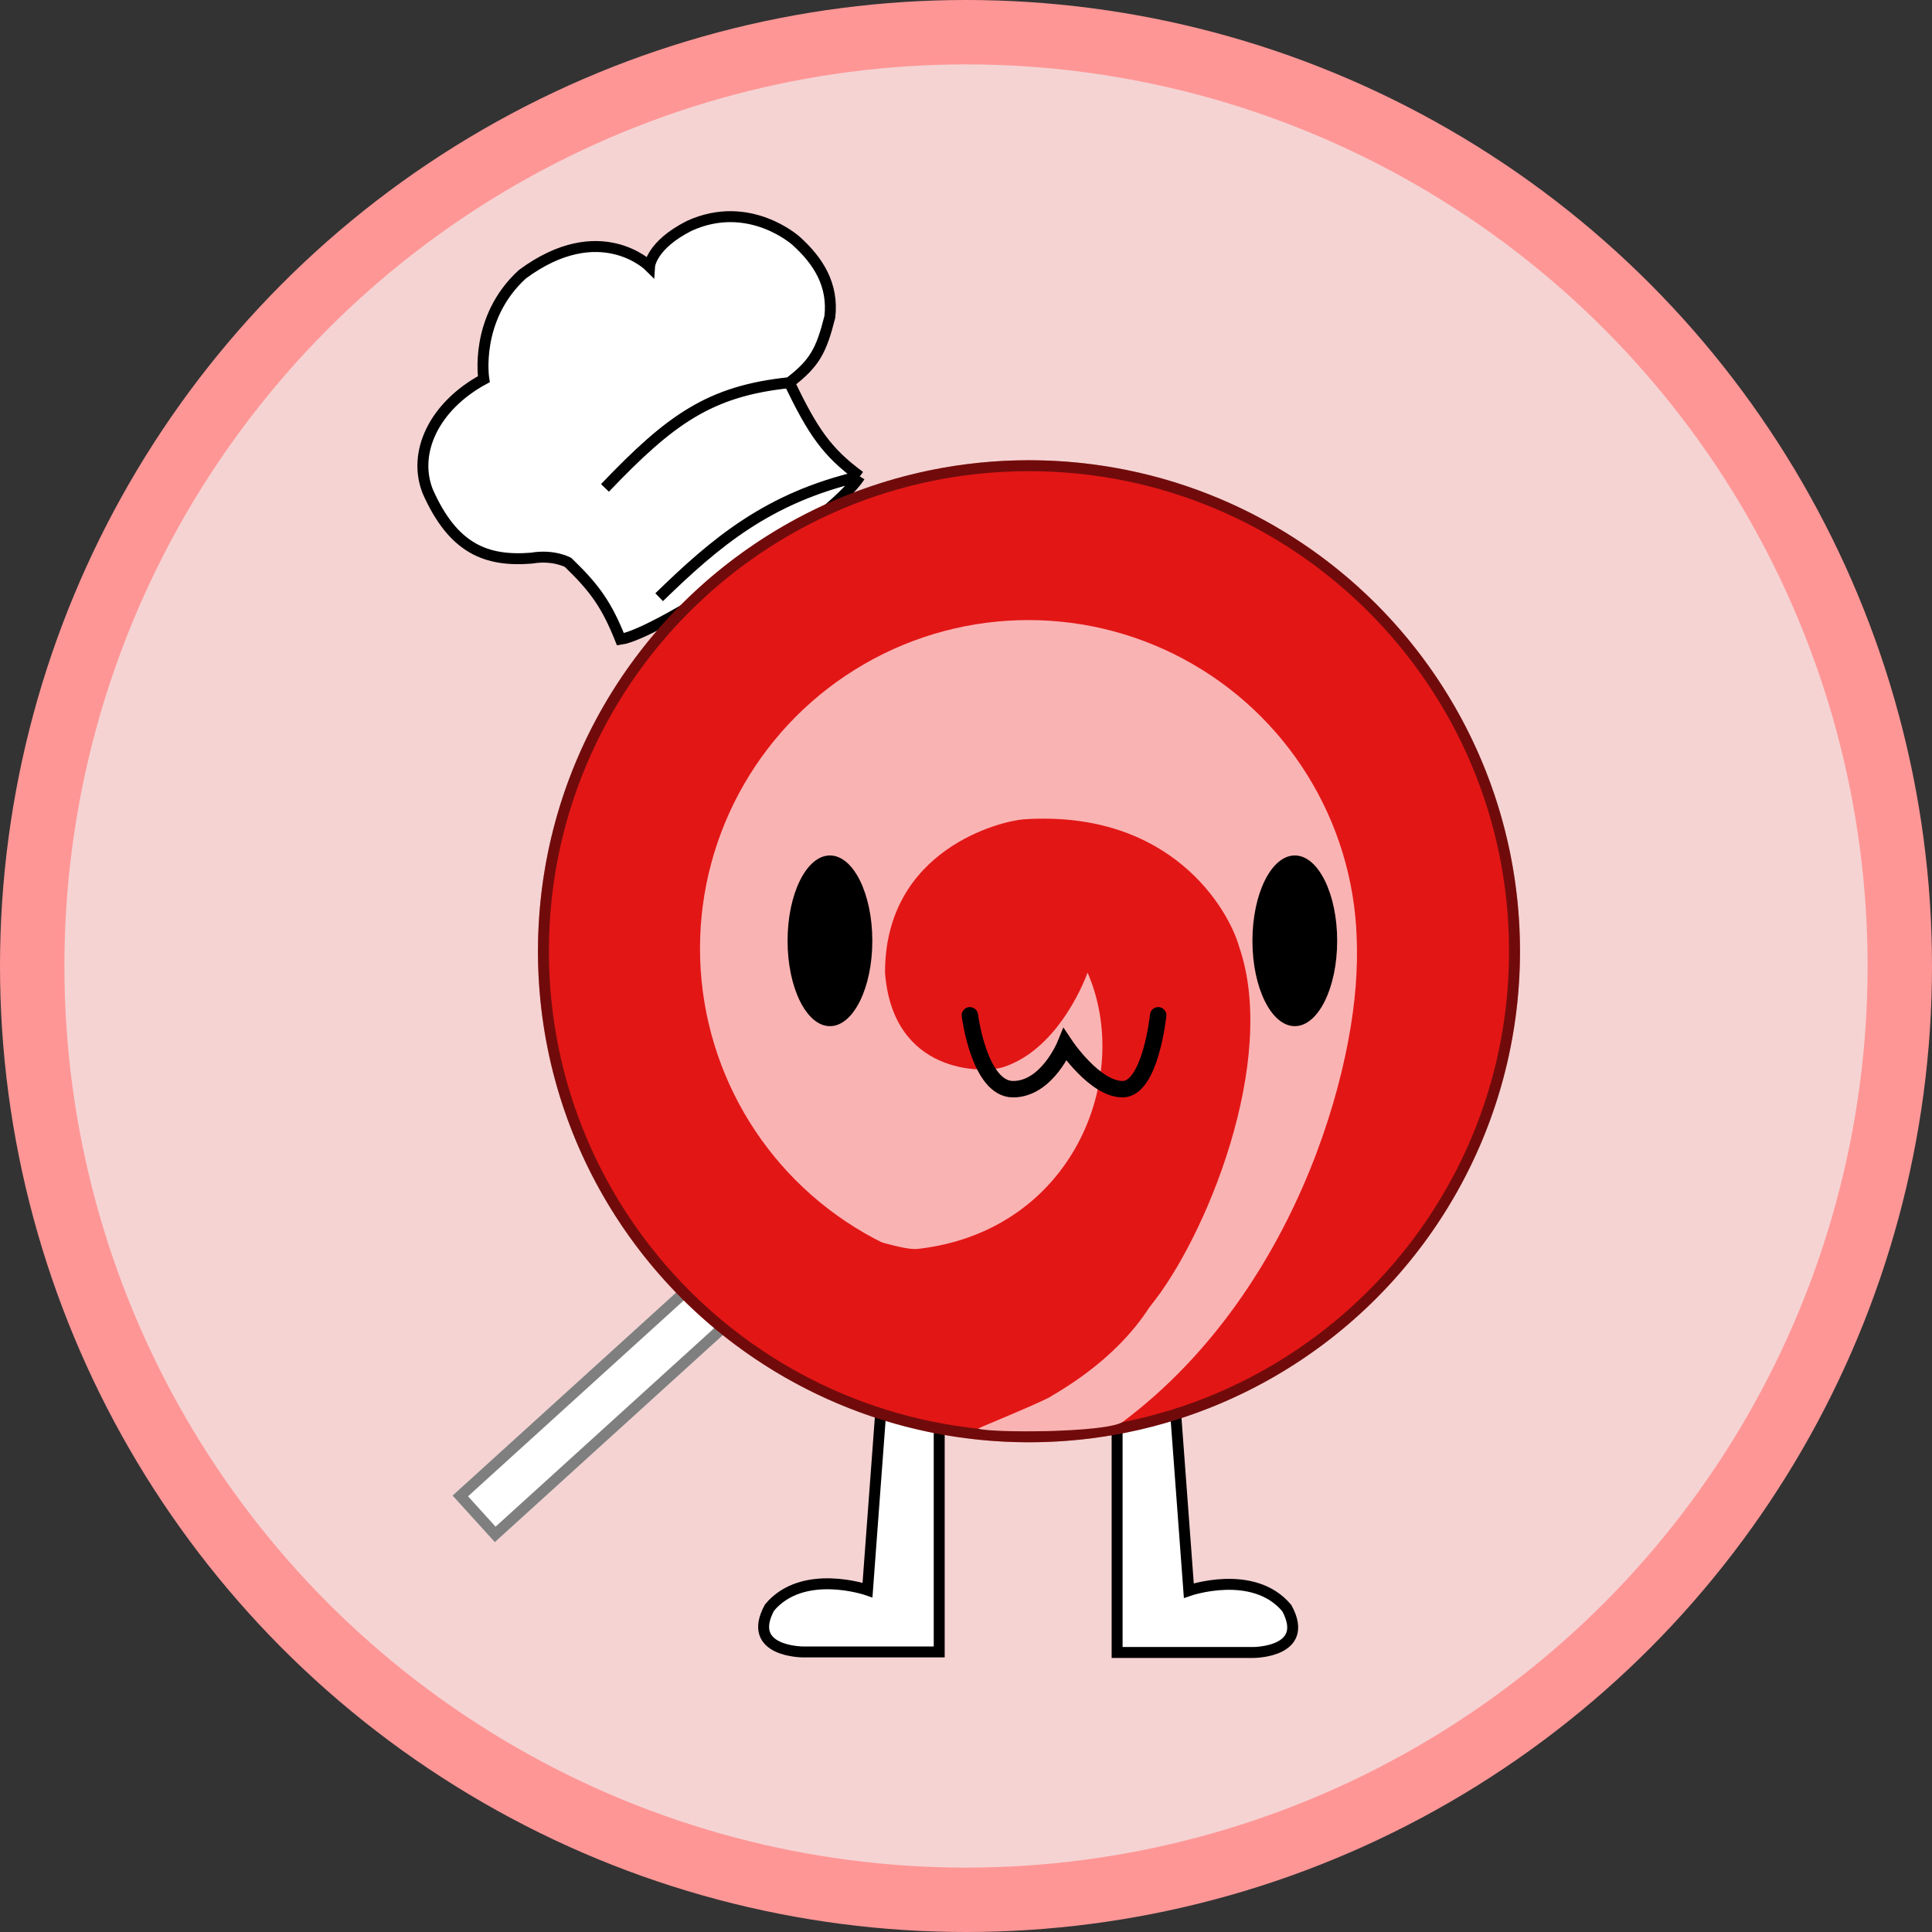 <svg width="300" height="300" viewBox="0 0 300 300" fill="none" xmlns="http://www.w3.org/2000/svg">
<rect x="0" y="0" width="300" height="300" fill="#333333" stroke="none"/>
<circle cx="150" cy="150" r="145" fill="#F5D3D3" stroke="#FF9696" stroke-width="10"/>
<path d="M134.705 246.905L136.745 219.45L145.84 221.745V256.51H124.675C124.675 256.51 115.75 256.51 119.49 249.625C124.675 243.42 134.705 246.905 134.705 246.905Z" fill="white" stroke="black" stroke-width="1.7" stroke-linecap="round"/>
<path d="M184.6 246.99L182.56 219.535L173.465 221.83V256.595H194.63C194.63 256.595 203.555 256.595 199.815 249.71C194.63 243.505 184.6 246.99 184.6 246.99Z" fill="white" stroke="black" stroke-width="1.7" stroke-linecap="round"/>
<rect x="70.274" y="232.23" width="61.37" height="9.764" transform="rotate(-42.24 70.274 232.23)" fill="white"/>
<rect x="71.475" y="232.288" width="59.67" height="8.064" transform="rotate(-42.24 71.475 232.288)" stroke="black" stroke-opacity="0.5" stroke-width="1.7"/>
<path d="M122.565 59.421C126.201 66.949 128.324 70.155 133.513 73.97C129.105 80.812 102.092 98.499 96.341 99.27C94.201 93.906 92.359 91.34 88.219 87.338C88.219 87.338 85.966 86.077 82.533 86.668C75.467 87.237 70.36 85.175 66.429 76.327C64.022 70.283 67.4 63.063 75.127 58.882C75.127 58.882 73.59 49.452 81.118 42.582C93.184 33.671 100.862 41.366 100.862 41.366C100.862 41.366 101.068 38.083 107.036 35.068C116.35 30.824 123.617 37.402 123.617 37.402C127.075 40.507 129.426 44.24 128.858 49.2C127.525 54.499 126.469 56.434 122.565 59.421Z" fill="white"/>
<path d="M133.513 73.97C128.324 70.155 126.201 66.949 122.565 59.421M133.513 73.97C129.105 80.812 102.092 98.499 96.341 99.27C94.201 93.906 92.359 91.34 88.219 87.338C88.219 87.338 85.966 86.077 82.533 86.668C75.467 87.237 70.36 85.175 66.429 76.327C64.022 70.283 67.4 63.063 75.127 58.882C75.127 58.882 73.59 49.452 81.118 42.582C93.184 33.671 100.862 41.366 100.862 41.366C100.862 41.366 101.068 38.083 107.036 35.068C116.35 30.824 123.617 37.402 123.617 37.402C127.075 40.507 129.426 44.24 128.858 49.2C127.525 54.499 126.469 56.434 122.565 59.421M133.513 73.97C119.29 77.29 111.167 84.16 102.353 92.734M122.565 59.421C110.216 60.711 104.133 65.086 93.939 75.762" stroke="black" stroke-width="1.7"/>
<ellipse cx="159.779" cy="147.71" rx="76.245" ry="76.245" fill="#E31616"/>
<path d="M235.174 147.71C235.174 189.35 201.419 223.105 159.779 223.105C118.14 223.105 84.384 189.35 84.384 147.71C84.384 106.07 118.14 72.315 159.779 72.315C201.419 72.315 235.174 106.07 235.174 147.71Z" stroke="black" stroke-opacity="0.5" stroke-width="1.7"/>
<ellipse cx="159.695" cy="147.285" rx="51" ry="51" fill="#FAB3B3"/>
<path d="M174.313 220.81C171.592 222.51 153.657 222.51 151.872 221.83C151.806 221.792 162.492 217.436 163.35 216.73C175.25 209.76 181.03 201.26 182.9 192.25L190.295 162.84L210.608 146.01C211.713 162.415 202.359 199.799 174.313 220.81Z" fill="#FAB3B3"/>
<path d="M158.93 127.226C181.795 125.696 190.768 141.166 192.42 147.031C198.54 164.796 187.15 192.421 178.565 202.876L156.55 199.004L131.135 193.696C130.88 189.956 139.097 194.326 142.61 193.919C166.608 191.136 175.956 167.27 168.875 151.026C168.875 151.026 164.795 162.84 155.7 165.731C152.64 166.666 138.615 166.836 137.425 151.026C137.425 131.816 155.53 127.481 158.93 127.226Z" fill="#E31616"/>
<ellipse cx="128.874" cy="146.088" rx="6.579" ry="13.253" fill="black"/>
<ellipse cx="201.056" cy="146.088" rx="6.579" ry="13.253" fill="black"/>
<path d="M179.84 157.655C179.84 157.655 178.65 169.13 174.315 169.13C169.98 169.13 165.39 162.245 165.39 162.245C165.39 162.245 162.585 169.13 157.315 169.13C152.045 169.13 150.6 157.655 150.6 157.655" stroke="black" stroke-width="2.55" stroke-linecap="round"/>
</svg>
